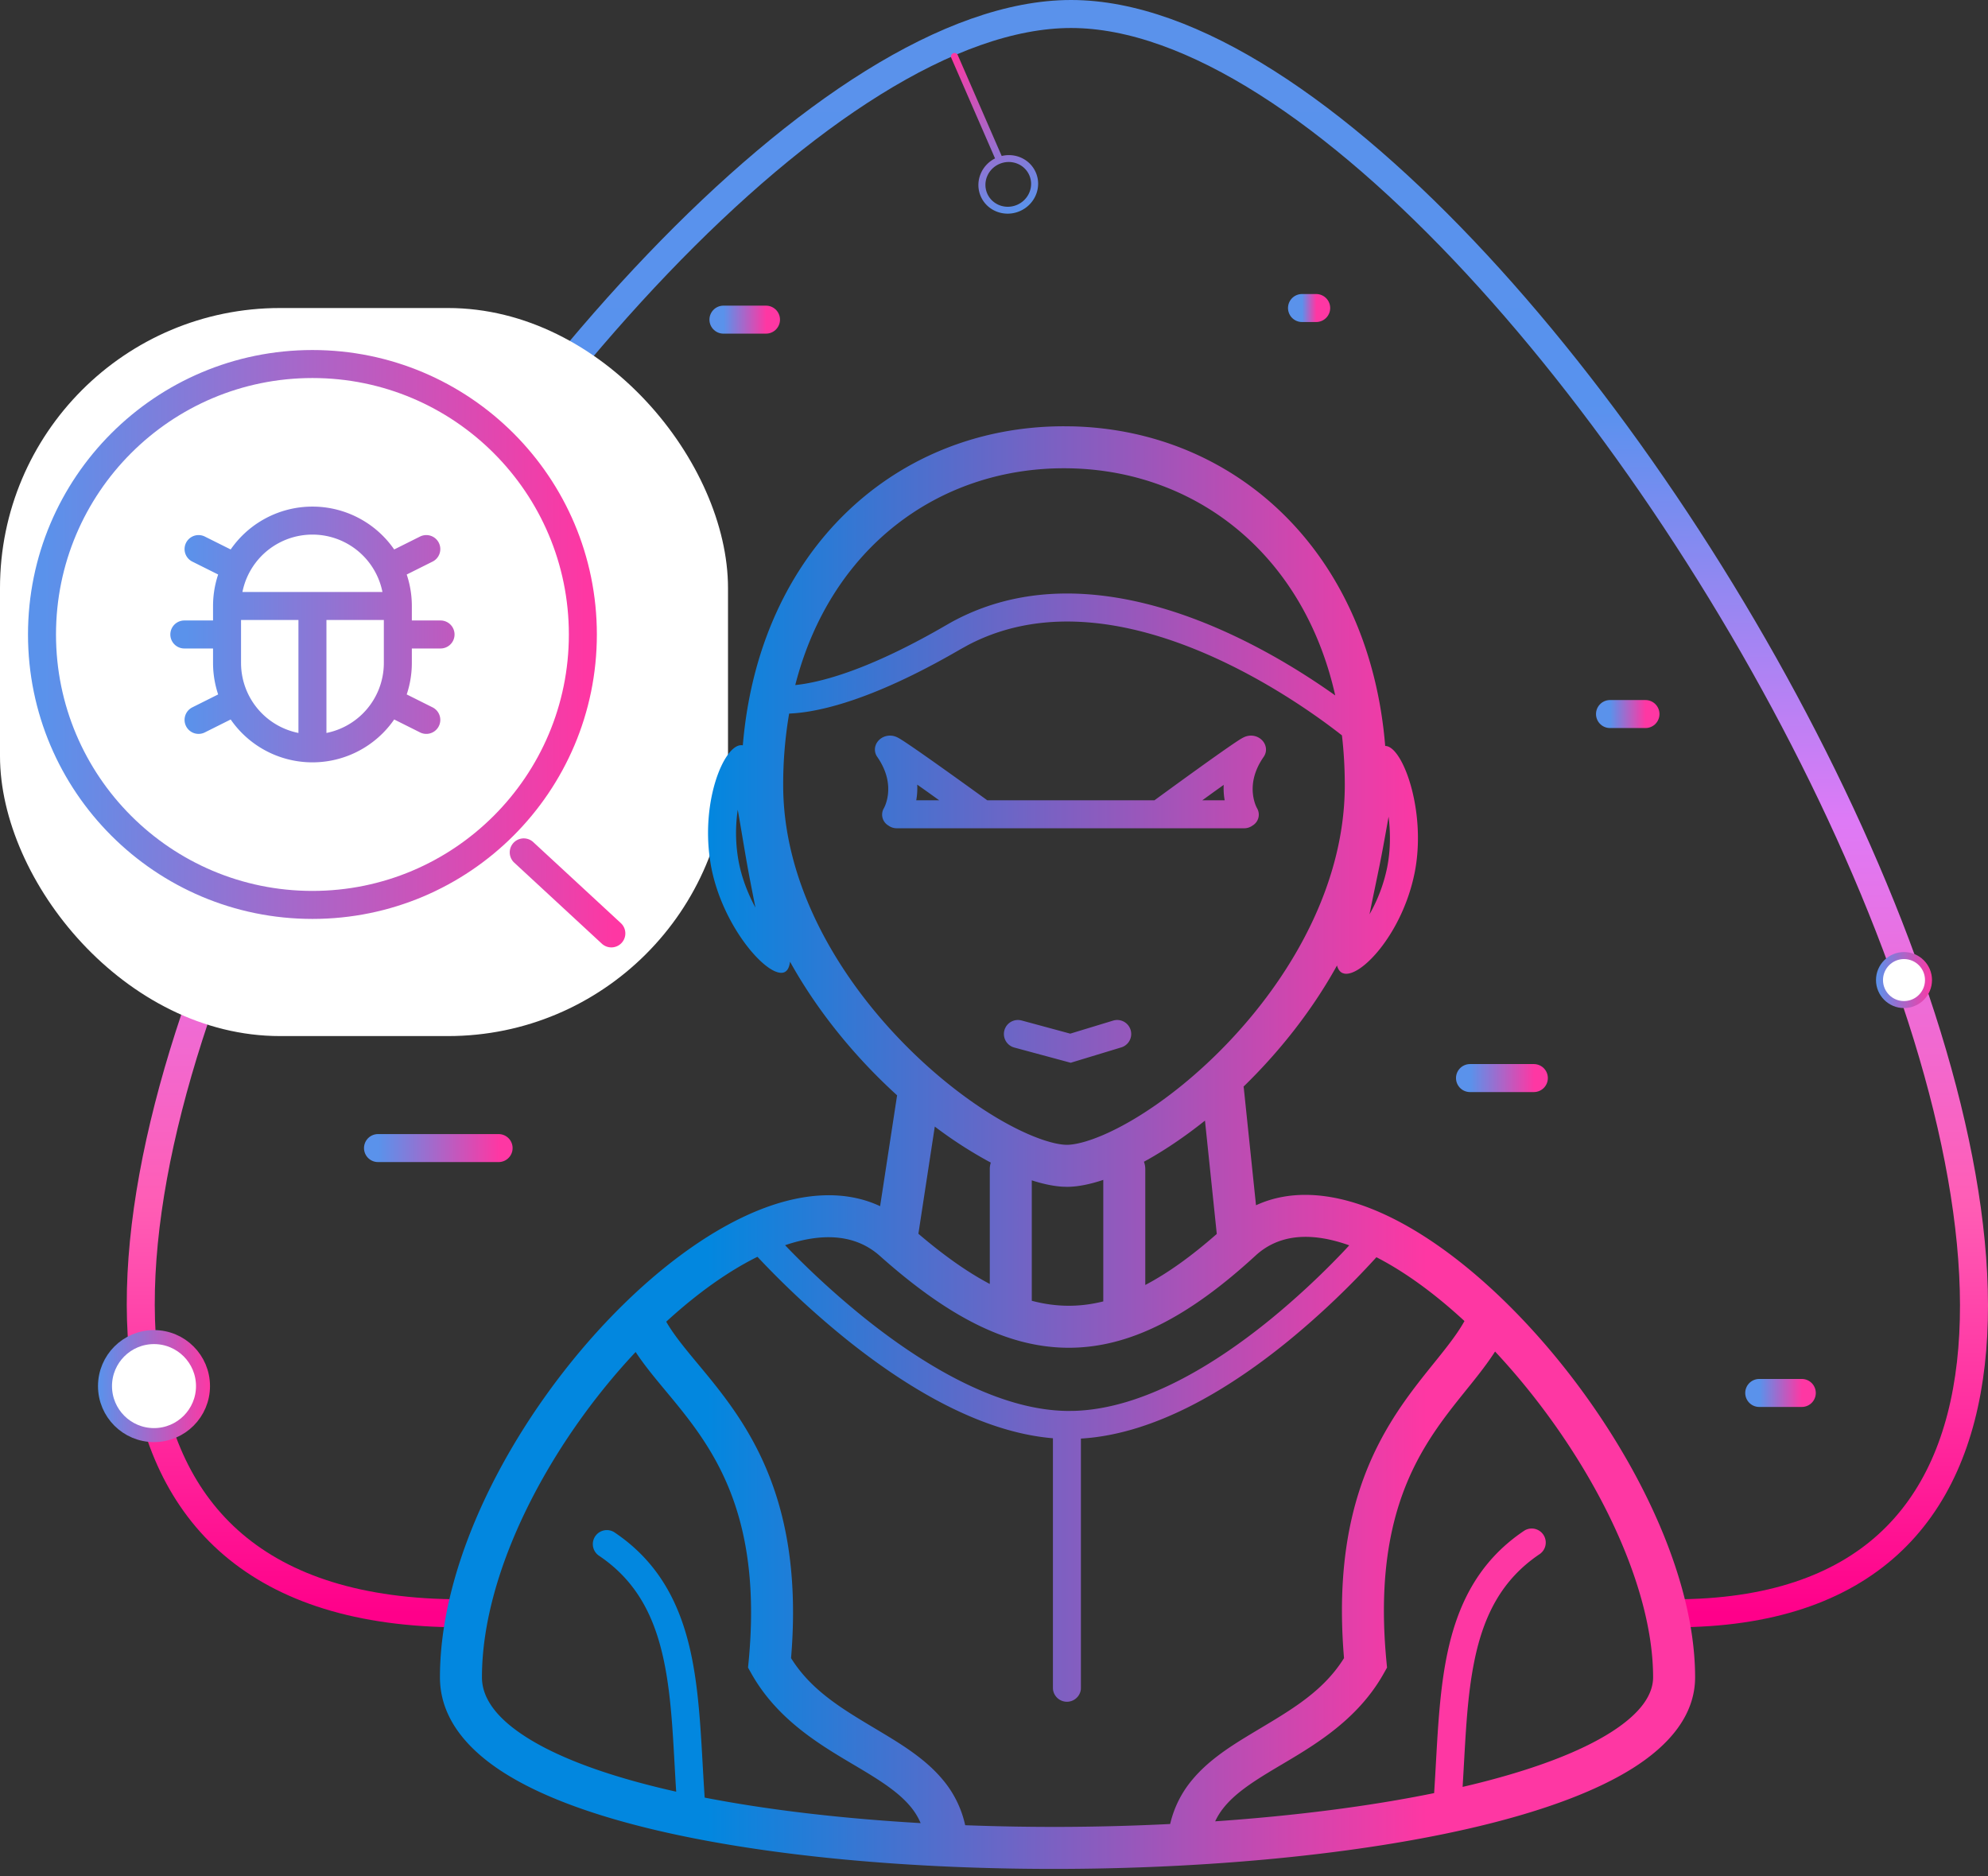 <svg xmlns="http://www.w3.org/2000/svg" width="142" height="134" fill="none"><rect width="100%" height="100%" fill="#333333" stroke="none"/><path stroke="url(#a)" stroke-width="2" d="M119.578 115.228C174.307 115.228 110.929 1 76.505 1s-101.856 114.228-43.58 114.228"/><rect width="52" height="52" y="22" fill="#fff" rx="20"/><path stroke="url(#b)" stroke-width="2" d="M22.317 64.633c10.668 0 19.316-8.648 19.316-19.316C41.633 34.648 32.985 26 22.317 26 11.648 26 3 34.648 3 45.317c0 10.668 8.648 19.316 19.317 19.316Z"/><path stroke="url(#c)" stroke-linecap="round" stroke-width="2" d="M22.317 53.45a6.1 6.1 0 0 1-6.1-6.1v-4.067m6.1 10.167a6.1 6.1 0 0 0 6.1-6.1v-4.067m-6.1 10.167V43.283m-6.1 0a6.1 6.1 0 0 1 12.2 0m-12.2 0h12.2m.146 2.034h2.904m-18.3 0h3.05m12.2 5.083 2.033 1.017M16.217 50.4l-2.034 1.017m14.234-11.184 2.033-1.016m-14.233 1.016-2.034-1.016M37.41 60.88l6.257 5.787"/><path fill="url(#d)" d="M76.594 30.452c11.688.286 21.215 8.99 22.349 22.828.037 0 .074.003.112.011 1.234.251 2.846 4.827 1.983 9.086l-.088.396c-.958 4.056-3.738 7.006-4.934 6.763l-.11-.033c-.198-.082-.33-.268-.406-.544-1.822 3.292-4.182 6.227-6.675 8.65.01.048.018.098.023.149l.867 8.327c2.493-1.153 5.38-.873 8.178.225 3.602 1.413 7.357 4.266 10.734 7.796 3.393 3.545 6.488 7.862 8.743 12.318 2.246 4.439 3.708 9.12 3.709 13.373-.001 2.739-1.893 4.871-4.42 6.473-2.564 1.624-6.126 2.937-10.253 3.977-8.28 2.086-19.24 3.171-30.146 3.235-10.903.063-21.869-.892-30.156-2.948-4.132-1.025-7.702-2.348-10.274-4.025-2.557-1.667-4.405-3.881-4.405-6.712 0-8.922 5.732-19.115 12.464-25.99 3.384-3.455 7.143-6.201 10.746-7.542 2.829-1.053 5.733-1.285 8.23-.115l1.213-7.918c-2.86-2.599-5.6-5.853-7.647-9.544-.059.453-.218.732-.52.785-1.242.215-4.404-3.46-5.146-7.74l-.062-.4c-.582-4.128.936-7.89 2.138-8.1l.115-.01c.034.001.069.005.102.013 1.17-14.046 10.995-22.79 22.94-22.79l.596.006Zm-22.49 59.313c-2.11 1.044-4.337 2.635-6.516 4.636.444.776 1.079 1.587 1.887 2.564 1.05 1.27 2.348 2.773 3.523 4.63 2.356 3.726 4.18 8.802 3.506 16.835 1.634 2.62 4.24 3.946 6.97 5.61 1.362.831 2.788 1.78 3.858 3.064a7.536 7.536 0 0 1 1.61 3.26c2.41.091 4.853.132 7.3.118a169.58 169.58 0 0 0 7.341-.205 7.546 7.546 0 0 1 1.591-3.173c1.07-1.284 2.496-2.233 3.859-3.064 2.73-1.664 5.334-2.99 6.968-5.61-.675-8.019 1.056-13.087 3.322-16.813 1.13-1.859 2.383-3.361 3.405-4.635.803-1 1.435-1.829 1.877-2.627-2.109-1.952-4.255-3.514-6.29-4.559a59.428 59.428 0 0 1-6.243 5.938c-4.001 3.27-9.4 6.691-14.864 7.015v17.811l-.004.102a1.002 1.002 0 0 1-1.99 0l-.005-.102v-17.834c-5.355-.444-10.733-3.838-14.75-7.063a62.724 62.724 0 0 1-6.355-5.898Zm-8.701 6.799c-6.146 6.542-10.977 15.658-10.978 23.233 0 1.357.861 2.777 3.043 4.199 2.167 1.413 5.366 2.636 9.358 3.626.481.12.972.235 1.473.347-.214-3.348-.279-6.459-.867-9.293-.653-3.147-1.923-5.742-4.674-7.579a1.001 1.001 0 0 1 1.112-1.663c3.329 2.224 4.802 5.372 5.521 8.836.65 3.135.709 6.71.943 10.122 4.61.896 9.885 1.502 15.427 1.822a4.685 4.685 0 0 0-.734-1.19c-.727-.873-1.776-1.605-3.116-2.422-2.55-1.555-6.16-3.358-8.25-7.087l-.23-.408.045-.467c.73-7.671-.972-12.212-3.015-15.442-1.048-1.658-2.199-2.993-3.297-4.32-.613-.742-1.23-1.507-1.761-2.314Zm61.388-.032c-.522.811-1.124 1.581-1.723 2.328-1.064 1.325-2.174 2.66-3.182 4.316-1.964 3.229-3.587 7.778-2.856 15.464l.044.467-.23.408c-2.09 3.729-5.7 5.532-8.25 7.087-1.34.817-2.388 1.549-3.115 2.422-.27.323-.5.672-.68 1.063 5.627-.39 10.98-1.064 15.639-2.016.222-3.349.292-6.843.93-9.916.718-3.463 2.191-6.612 5.52-8.836a1.002 1.002 0 0 1 1.112 1.665c-2.75 1.837-4.021 4.431-4.674 7.578-.575 2.77-.65 5.804-.854 9.065.407-.094.807-.19 1.2-.289 3.996-1.007 7.205-2.225 9.38-3.603 2.211-1.4 3.026-2.743 3.027-3.938-.001-3.616-1.262-7.82-3.386-12.019-2.043-4.037-4.837-7.973-7.902-11.246Zm-10.415-7.585c-2.839-1.011-5.08-.749-6.694.733-4.665 4.284-8.95 6.618-13.442 6.582-4.478-.036-8.751-2.427-13.4-6.567-1.633-1.453-3.908-1.725-6.762-.757.166.172.344.36.537.554a60.743 60.743 0 0 0 5.096 4.612c4.23 3.395 9.586 6.623 14.551 6.671l.473-.005c4.895-.149 10.019-3.273 14.071-6.584a57.423 57.423 0 0 0 5.023-4.655c.197-.205.377-.402.547-.584Zm-17.57-4.675c-.966.323-1.845.496-2.597.496l-.317-.01c-.652-.038-1.39-.194-2.193-.453v8.602c.874.232 1.726.348 2.565.355.831.007 1.675-.094 2.542-.31v-8.68Zm7.264-4.234c-1.484 1.185-2.963 2.175-4.36 2.938.061.162.096.338.096.522v8.28c1.586-.832 3.27-2.032 5.107-3.645l-.843-8.095ZM65.6 88.12c1.832 1.565 3.515 2.75 5.099 3.585v-8.207c0-.16.025-.316.072-.46a30.49 30.49 0 0 1-4-2.574l-1.172 7.656ZM87 47.081c-5.438-2.512-12.069-4.04-17.841-1.016l-.556.307c-5.002 2.907-8.462 4.04-10.725 4.428-.58.1-1.082.148-1.511.167a30.013 30.013 0 0 0-.425 5.116c0 6.8 3.641 13.266 8.328 18.154 2.32 2.42 4.808 4.356 7.043 5.67 2.336 1.371 4.052 1.86 4.895 1.86.837 0 2.521-.483 4.812-1.85 2.192-1.308 4.627-3.24 6.895-5.657 4.579-4.879 8.141-11.351 8.141-18.177 0-1.23-.07-2.417-.203-3.56a43.743 43.743 0 0 0-1.959-1.449c-1.71-1.194-4.112-2.708-6.894-3.993Zm-7.49 25.814a1 1 0 0 1 .581 1.914l-3.338 1.014-.274.084-.277-.075-3.757-1.014-.098-.033a1 1 0 0 1 .52-1.92l.1.02 3.479.942 3.063-.932Zm19.674-14.56c-.188 1.044-.388 2.21-.656 3.531-.26 1.284-.508 2.434-.705 3.437a11.32 11.32 0 0 0 1.255-3.325c.247-1.22.25-2.493.106-3.644Zm-46.488-.5a11.324 11.324 0 0 0 .039 3.555c.212 1.226.67 2.413 1.224 3.432-.204-1.041-.441-2.2-.671-3.528-.224-1.291-.411-2.453-.592-3.459Zm36.587-5.293c.083-.005.27-.008.484.076.258.102.492.307.6.592.091.238.06.44.038.53-.041.175-.127.296-.145.322-.75 1.077-.836 2.018-.763 2.664.037.33.117.593.184.767.034.087.065.15.083.188l.017.033a.903.903 0 0 1-.318 1.252.994.994 0 0 1-.587.192h-24.83a.995.995 0 0 1-.59-.195.902.902 0 0 1-.314-1.25 2.219 2.219 0 0 0 .099-.22c.067-.174.147-.437.184-.766.073-.646-.013-1.586-.762-2.664a.906.906 0 0 1-.11-.849c.106-.28.333-.485.588-.59a1.143 1.143 0 0 1 .884.01c.114.048.234.12.31.167.184.112.447.288.75.494.614.418 1.454 1.009 2.294 1.608a461.557 461.557 0 0 1 3.108 2.233l.031.022h11.945l.744-.543c.64-.465 1.49-1.083 2.333-1.688.84-.605 1.68-1.201 2.293-1.623.304-.209.567-.385.75-.5.076-.046.195-.117.307-.166a1.22 1.22 0 0 1 .393-.096ZM65.515 56.04c.015.294.004.572-.025.827-.012.101-.028.199-.044.292h1.639c-.326-.233-.664-.477-1.001-.717l-.569-.402Zm21.328.422c-.324.233-.649.47-.964.697h1.598a5.018 5.018 0 0 1-.044-.29 5.14 5.14 0 0 1-.026-.81l-.564.403ZM76 33.445c-8.923 0-16.676 5.636-19.196 15.485.223-.023.468-.056.738-.102 1.964-.337 5.197-1.361 10.057-4.185l.317-.181c6.691-3.694 14.227-1.828 19.924.804 2.92 1.348 5.426 2.928 7.2 4.169.115.08.225.16.334.236-2.314-10.306-10.23-16.226-19.374-16.226Z"/><path fill="url(#e)" fill-rule="evenodd" d="M73.984 12.314c-.41-.939-1.447-1.414-2.435-1.173l-3.14-7.212a.249.249 0 0 0-.329-.124.248.248 0 0 0-.133.325l3.128 7.185c-1.006.507-1.463 1.693-1.02 2.71.458 1.053 1.71 1.524 2.795 1.052 1.085-.473 1.592-1.71 1.134-2.763Zm-.463.201c.351.806-.037 1.752-.867 2.113s-1.786 0-2.137-.805c-.35-.806.037-1.752.867-2.113.83-.36 1.787 0 2.137.805Z" clip-rule="evenodd"/><path stroke="url(#f)" stroke-linecap="round" stroke-width="2" d="M27 82h8.615"/><path stroke="url(#g)" stroke-linecap="round" stroke-width="2" d="M115 51h2.534"/><path stroke="url(#h)" stroke-linecap="round" stroke-width="2" d="M93 22h1.013"/><path stroke="url(#i)" stroke-linecap="round" stroke-width="2" d="M51.674 22.83h3.04"/><path stroke="url(#j)" stroke-linecap="round" stroke-width="2" d="M105 77h4.561"/><path stroke="url(#k)" stroke-linecap="round" stroke-width="2" d="M125.659 99.49h3.041"/><circle cx="11" cy="99" r="3.5" fill="#fff" stroke="url(#l)"/><circle cx="136" cy="70" r="1.75" fill="#fff" stroke="url(#m)" stroke-width=".5"/><defs><linearGradient id="a" x1="75.527" x2="75.527" y1="1" y2="115.228" gradientUnits="userSpaceOnUse"><stop stop-color="#5A92EB"/><stop offset=".245" stop-color="#5892EE"/><stop offset=".505" stop-color="#DE7AF6"/><stop offset=".745" stop-color="#FF5DB5"/><stop offset="1" stop-color="#FF008A"/></linearGradient><linearGradient id="b" x1="3.19" x2="41.864" y1="55.886" y2="55.886" gradientUnits="userSpaceOnUse"><stop stop-color="#5A92EB"/><stop offset="1" stop-color="#FE37A3"/></linearGradient><linearGradient id="c" x1="13.317" x2="43.849" y1="59.991" y2="59.991" gradientUnits="userSpaceOnUse"><stop stop-color="#5A92EB"/><stop offset="1" stop-color="#FE37A3"/></linearGradient><linearGradient id="d" x1="50.545" x2="101.861" y1="72.667" y2="72.667" gradientUnits="userSpaceOnUse"><stop stop-color="#0287DF"/><stop offset="1" stop-color="#FE37A3"/></linearGradient><linearGradient id="e" x1="71.751" x2="66.861" y1="15.489" y2="4.256" gradientUnits="userSpaceOnUse"><stop stop-color="#5A92EB"/><stop offset="1" stop-color="#FE37A3"/></linearGradient><linearGradient id="f" x1="27.042" x2="35.666" y1="82.774" y2="82.774" gradientUnits="userSpaceOnUse"><stop stop-color="#5A92EB"/><stop offset="1" stop-color="#FE37A3"/></linearGradient><linearGradient id="g" x1="115.012" x2="117.549" y1="51.774" y2="51.774" gradientUnits="userSpaceOnUse"><stop stop-color="#5A92EB"/><stop offset="1" stop-color="#FE37A3"/></linearGradient><linearGradient id="h" x1="93.005" x2="94.019" y1="22.774" y2="22.774" gradientUnits="userSpaceOnUse"><stop stop-color="#5A92EB"/><stop offset="1" stop-color="#FE37A3"/></linearGradient><linearGradient id="i" x1="51.689" x2="54.733" y1="23.604" y2="23.604" gradientUnits="userSpaceOnUse"><stop stop-color="#5A92EB"/><stop offset="1" stop-color="#FE37A3"/></linearGradient><linearGradient id="j" x1="105.022" x2="109.588" y1="77.774" y2="77.774" gradientUnits="userSpaceOnUse"><stop stop-color="#5A92EB"/><stop offset="1" stop-color="#FE37A3"/></linearGradient><linearGradient id="k" x1="125.674" x2="128.718" y1="100.264" y2="100.264" gradientUnits="userSpaceOnUse"><stop stop-color="#5A92EB"/><stop offset="1" stop-color="#FE37A3"/></linearGradient><linearGradient id="l" x1="7.039" x2="15.048" y1="101.189" y2="101.189" gradientUnits="userSpaceOnUse"><stop stop-color="#5A92EB"/><stop offset="1" stop-color="#FE37A3"/></linearGradient><linearGradient id="m" x1="134.02" x2="138.024" y1="71.094" y2="71.094" gradientUnits="userSpaceOnUse"><stop stop-color="#5A92EB"/><stop offset="1" stop-color="#FE37A3"/></linearGradient></defs></svg>